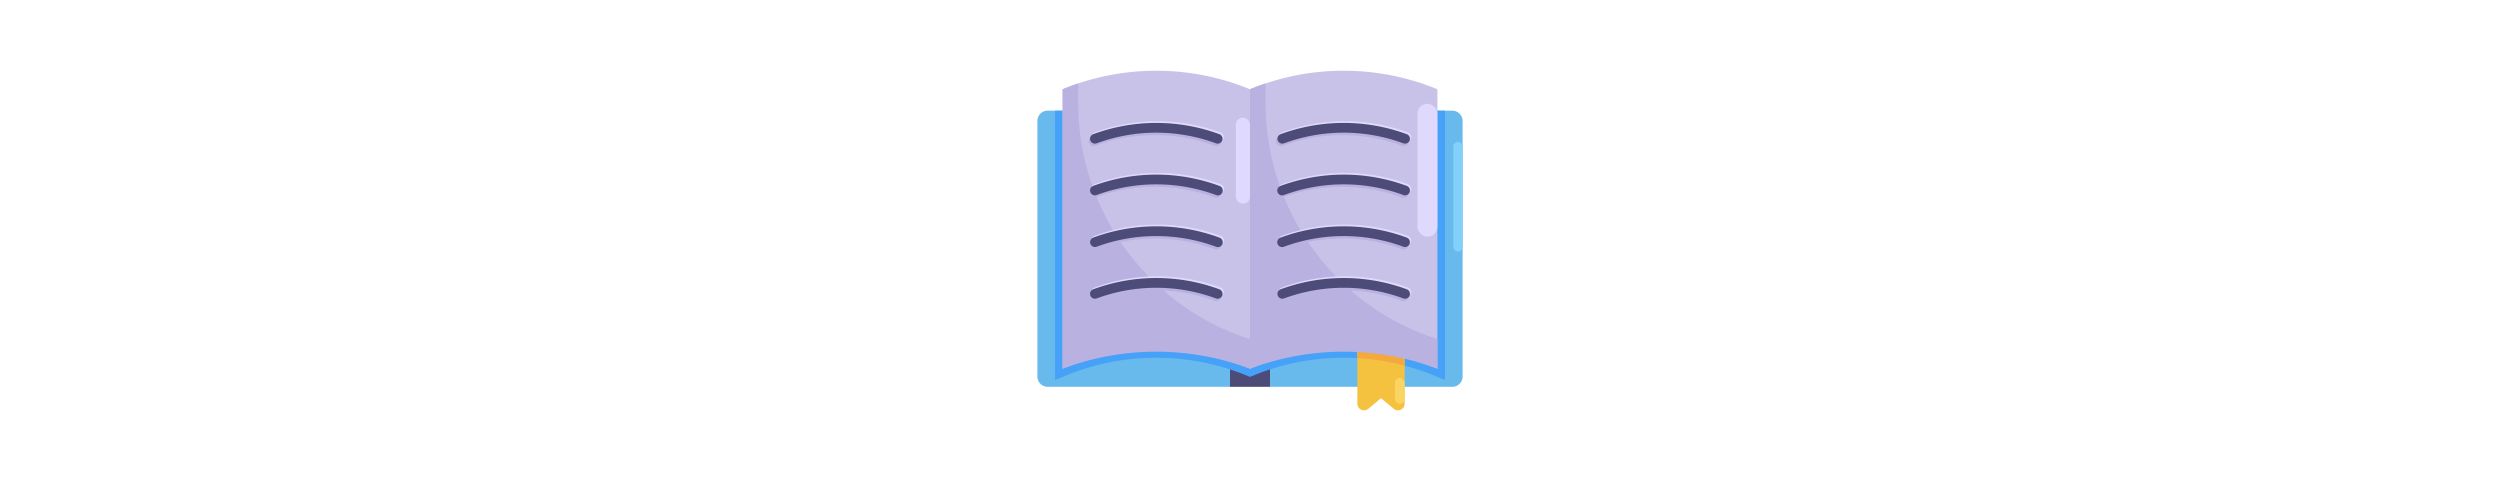 <?xml version="1.0" ?><svg width="50px" height="10px" data-name="Layer 2" id="Layer_2" viewBox="0 0 2050 2050" xmlns="http://www.w3.org/2000/svg"><defs><style>.cls-1{fill:#4d4c78;}.cls-2{fill:#67baeb;}.cls-3{fill:#46a1f8;}.cls-4{fill:#c8c2e9;}.cls-5{fill:#f4c23f;}.cls-6{fill:#f4a93f;}.cls-7{fill:#b9b1e0;}.cls-8{fill:#dfdafd;}.cls-9{fill:#fad564;}.cls-10{fill:#83d0fb;}</style></defs><title/><rect class="cls-1" height="179.72" width="164.3" x="942.9" y="1406.3"/><path class="cls-2" d="M781.8,453.7h-586a42.5,42.5,0,0,0-42.5,42.5V1543.4a42.5,42.5,0,0,0,42.5,42.6H942.9V1484.5a43.6,43.6,0,0,0-.3-5.1L824,491.2A42.5,42.5,0,0,0,781.8,453.7Z"/><path class="cls-2" d="M1318.9,487.4l-210.8,990.2a43.2,43.2,0,0,0-1,8.8V1586h747.1a42.5,42.5,0,0,0,42.5-42.6V496.2a42.5,42.5,0,0,0-42.5-42.5H1360.5A42.4,42.4,0,0,0,1318.9,487.4Z"/><path class="cls-3" d="M1326,453.7,1107.1,1481.9v-75.6H942.9v75.6L819.5,453.7H225.7V1557.9l42.8-17.6a978.3,978.3,0,0,1,725.5-7.6l31,12.5,31-12.5a978.3,978.3,0,0,1,725.5,7.6l42.8,17.6V453.7Z"/><path class="cls-4" d="M1025,1511.6h0a1010.1,1010.1,0,0,0-768.3,0h0V365.9h0a1009.2,1009.2,0,0,1,768.3,0h0Z"/><path class="cls-5" d="M1614.4,1676.2l-52.3-43.6-52.2,43.6c-17.7,14.8-44.7,2.2-44.7-20.9V1359.2H1659v296.1C1659,1678.4,1632.1,1691,1614.4,1676.2Z"/><path class="cls-6" d="M1465.2,1468.3a966.5,966.5,0,0,1,193.8,30.8V1359.2H1465.2Z"/><path class="cls-4" d="M1025,1511.6h0a1010.1,1010.1,0,0,1,768.3,0h0V365.9h0a1009.2,1009.2,0,0,0-768.3,0h0Z"/><path class="cls-7" d="M320.7,423.2V342.1c-21.5,7.2-42.9,15.1-64,23.8h0V1511.6h0a1094.9,1094.9,0,0,1,768.3,0h0V1390.3l-6.9-2.3C601.4,1251.9,320.7,861.5,320.7,423.2Z"/><path class="cls-7" d="M1089,423.2V342.1q-32.4,10.8-64,23.8h0V1511.6h0a1094.9,1094.9,0,0,1,768.3,0h0V1390.3l-6.9-2.3C1369.6,1251.9,1089,861.5,1089,423.2Z"/><path class="cls-7" d="M383.3,598.9a20,20,0,0,1-6.9-38.8,747.5,747.5,0,0,1,516.9,0,20,20,0,1,1-13.8,37.6,706.7,706.7,0,0,0-489.3,0A20.9,20.9,0,0,1,383.3,598.9Z"/><path class="cls-7" d="M383.3,810.9a20,20,0,0,1-6.9-38.8,746,746,0,0,1,516.9,0,20,20,0,1,1-13.8,37.5,706.7,706.7,0,0,0-489.3,0A18.7,18.7,0,0,1,383.3,810.9Z"/><path class="cls-7" d="M383.3,1022.8a20,20,0,0,1-6.9-38.7,746,746,0,0,1,516.9,0,20,20,0,1,1-13.8,37.5,706.7,706.7,0,0,0-489.3,0A20.9,20.9,0,0,1,383.3,1022.8Z"/><path class="cls-7" d="M383.3,1234.8a20,20,0,0,1-6.9-38.8,747.5,747.5,0,0,1,516.9,0,20,20,0,1,1-13.8,37.6,706.7,706.7,0,0,0-489.3,0A20.9,20.9,0,0,1,383.3,1234.8Z"/><path class="cls-7" d="M1654.7,598.9a20.9,20.9,0,0,1-6.9-1.2,706.7,706.7,0,0,0-489.3,0,20,20,0,0,1-13.8-37.6,747.5,747.5,0,0,1,516.9,0,20,20,0,0,1-6.9,38.8Z"/><path class="cls-7" d="M1654.7,810.9a18.7,18.7,0,0,1-6.9-1.3,706.7,706.7,0,0,0-489.3,0,20,20,0,1,1-13.8-37.5,746,746,0,0,1,516.9,0,20,20,0,0,1-6.9,38.8Z"/><path class="cls-7" d="M1654.7,1022.8a20.9,20.9,0,0,1-6.9-1.2,706.7,706.7,0,0,0-489.3,0,20,20,0,1,1-13.8-37.5,746,746,0,0,1,516.9,0,20,20,0,0,1-6.9,38.7Z"/><path class="cls-7" d="M1654.7,1234.8a20.9,20.9,0,0,1-6.9-1.2,706.7,706.7,0,0,0-489.3,0,20,20,0,1,1-13.8-37.6,747.5,747.5,0,0,1,516.9,0,20,20,0,0,1-6.9,38.8Z"/><path class="cls-8" d="M1665.7,581.9a20.9,20.9,0,0,1-6.9-1.2,706.7,706.7,0,0,0-489.3,0,20,20,0,0,1-13.8-37.6,747.5,747.5,0,0,1,516.9,0,20,20,0,0,1-6.9,38.8Z"/><path class="cls-8" d="M1665.7,793.9a18.7,18.7,0,0,1-6.9-1.3,706.7,706.7,0,0,0-489.3,0,20,20,0,1,1-13.8-37.5,746,746,0,0,1,516.9,0,20,20,0,0,1-6.9,38.8Z"/><path class="cls-8" d="M1665.7,1005.8a20.9,20.9,0,0,1-6.9-1.2,706.7,706.7,0,0,0-489.3,0,20,20,0,1,1-13.8-37.5,746,746,0,0,1,516.9,0,20,20,0,0,1-6.9,38.7Z"/><path class="cls-8" d="M1665.7,1217.8a20.9,20.9,0,0,1-6.9-1.2,706.7,706.7,0,0,0-489.3,0,20,20,0,1,1-13.8-37.6,747.5,747.5,0,0,1,516.9,0,20,20,0,0,1-6.9,38.8Z"/><path class="cls-8" d="M394.3,581.9a20,20,0,0,1-6.9-38.8,747.5,747.5,0,0,1,516.9,0,20,20,0,1,1-13.8,37.6,706.7,706.7,0,0,0-489.3,0A20.9,20.9,0,0,1,394.3,581.9Z"/><path class="cls-8" d="M394.3,793.9a20,20,0,0,1-6.9-38.8,746,746,0,0,1,516.9,0,20,20,0,1,1-13.8,37.5,706.7,706.7,0,0,0-489.3,0A18.7,18.7,0,0,1,394.3,793.9Z"/><path class="cls-8" d="M394.3,1005.8a20,20,0,0,1-6.9-38.7,746,746,0,0,1,516.9,0,20,20,0,1,1-13.8,37.5,706.7,706.7,0,0,0-489.3,0A20.9,20.9,0,0,1,394.3,1005.8Z"/><path class="cls-8" d="M394.3,1217.8a20,20,0,0,1-6.9-38.8,747.5,747.5,0,0,1,516.9,0,20,20,0,1,1-13.8,37.6,706.7,706.7,0,0,0-489.3,0A20.9,20.9,0,0,1,394.3,1217.8Z"/><path class="cls-1" d="M1660.7,588.9a20.9,20.9,0,0,1-6.9-1.2,706.7,706.7,0,0,0-489.3,0,20,20,0,0,1-13.8-37.6,747.5,747.5,0,0,1,516.9,0,20,20,0,0,1-6.9,38.8Z"/><path class="cls-1" d="M1660.7,800.9a18.7,18.7,0,0,1-6.9-1.3,706.7,706.7,0,0,0-489.3,0,20,20,0,1,1-13.8-37.5,746,746,0,0,1,516.9,0,20,20,0,0,1-6.9,38.8Z"/><path class="cls-1" d="M1660.7,1012.8a20.9,20.9,0,0,1-6.9-1.2,706.7,706.7,0,0,0-489.3,0,20,20,0,1,1-13.8-37.5,746,746,0,0,1,516.9,0,20,20,0,0,1-6.9,38.7Z"/><path class="cls-1" d="M1660.7,1224.8a20.9,20.9,0,0,1-6.9-1.2,706.7,706.7,0,0,0-489.3,0,20,20,0,1,1-13.8-37.6,747.5,747.5,0,0,1,516.9,0,20,20,0,0,1-6.9,38.8Z"/><rect class="cls-8" height="545.11" rx="40.8" ry="40.8" width="81.6" x="1711.6" y="425.3"/><rect class="cls-8" height="352.73" rx="29" ry="29" width="58" x="967" y="482.3"/><path class="cls-1" d="M389.3,588.9a20,20,0,0,1-6.9-38.8,747.5,747.5,0,0,1,516.9,0,20,20,0,1,1-13.8,37.6,706.7,706.7,0,0,0-489.3,0A20.9,20.9,0,0,1,389.3,588.9Z"/><path class="cls-1" d="M389.3,800.9a20,20,0,0,1-6.9-38.8,746,746,0,0,1,516.9,0,20,20,0,1,1-13.8,37.5,706.7,706.7,0,0,0-489.3,0A18.7,18.7,0,0,1,389.3,800.9Z"/><path class="cls-1" d="M389.3,1012.8a20,20,0,0,1-6.9-38.7,746,746,0,0,1,516.9,0,20,20,0,1,1-13.8,37.5,706.7,706.7,0,0,0-489.3,0A20.9,20.9,0,0,1,389.3,1012.8Z"/><path class="cls-1" d="M389.3,1224.8a20,20,0,0,1-6.9-38.8,747.5,747.5,0,0,1,516.9,0,20,20,0,1,1-13.8,37.6,706.7,706.7,0,0,0-489.3,0A20.9,20.9,0,0,1,389.3,1224.8Z"/><rect class="cls-9" height="105.38" rx="19.8" ry="19.8" width="39.5" x="1619.5" y="1549.9"/><rect class="cls-10" height="449.76" rx="19.1" ry="19.1" width="38.2" x="1858.5" y="581.9"/></svg>